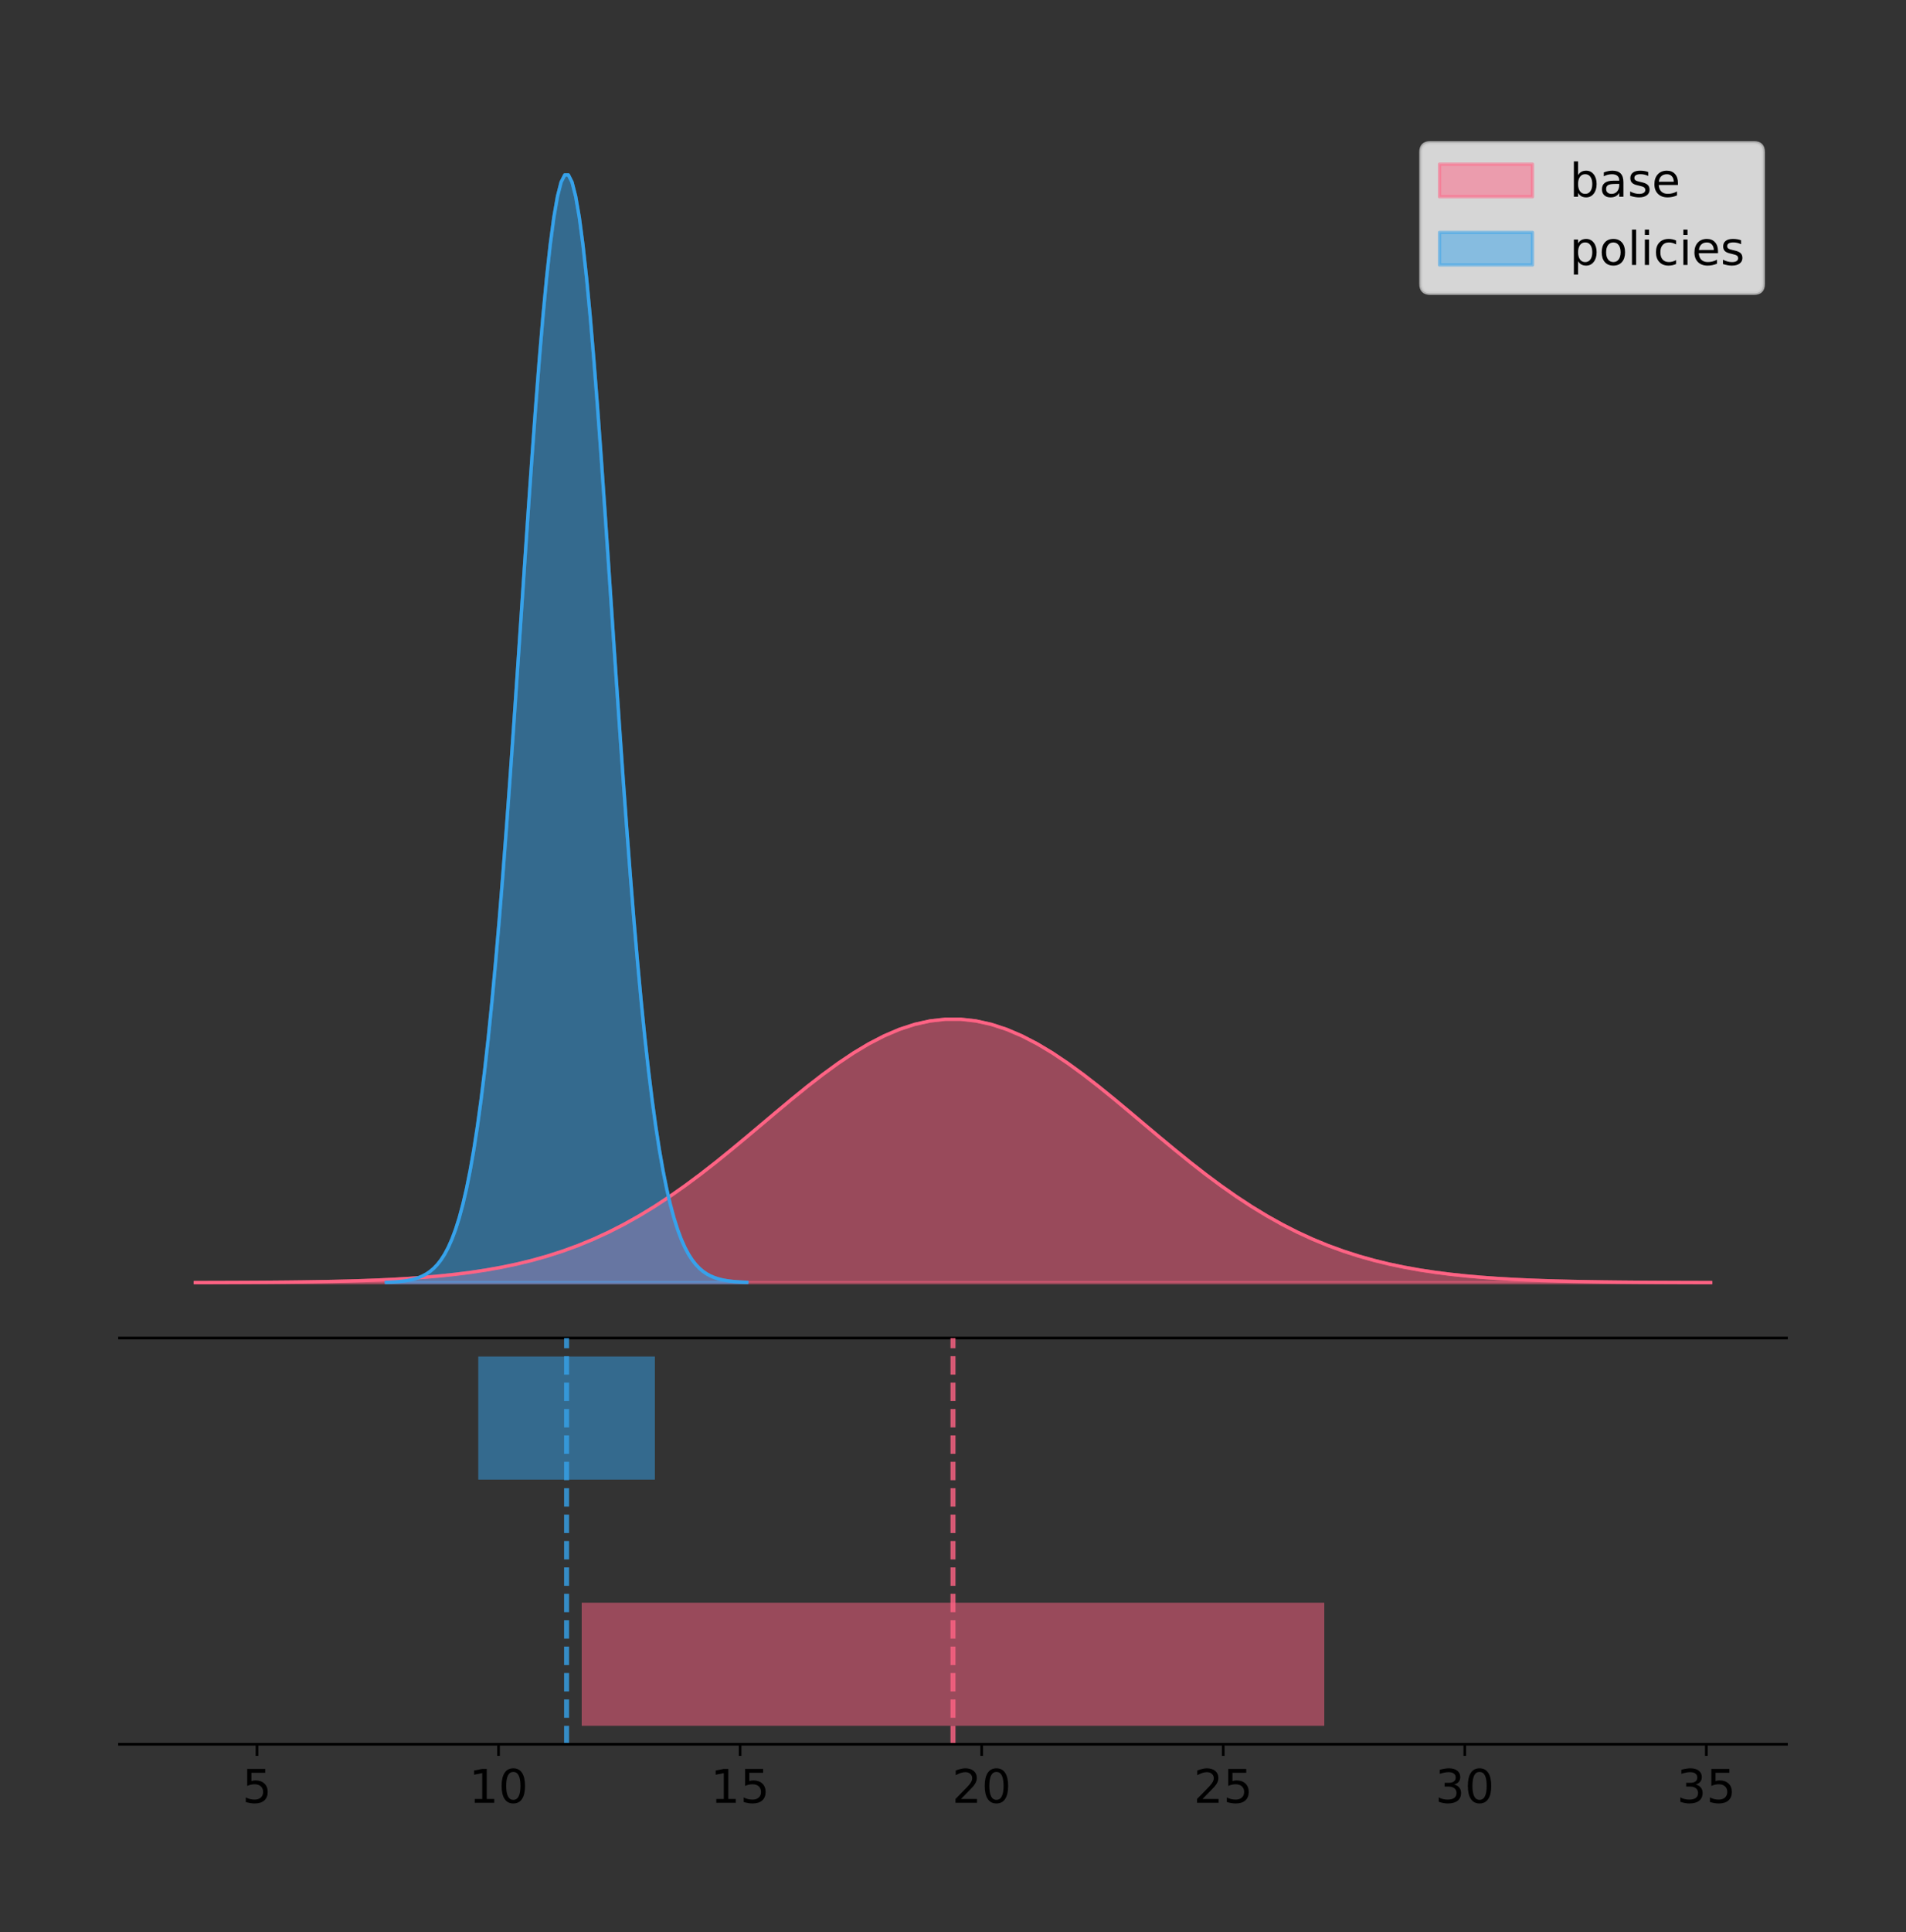 <?xml version="1.0" encoding="utf-8" standalone="no"?>
<!DOCTYPE svg PUBLIC "-//W3C//DTD SVG 1.1//EN"
  "http://www.w3.org/Graphics/SVG/1.1/DTD/svg11.dtd">
<!-- Created with matplotlib (https://matplotlib.org/) -->
<svg height="581.789pt" version="1.1" viewBox="0 0 574.2 581.789" width="574.2pt" xmlns="http://www.w3.org/2000/svg" xmlns:xlink="http://www.w3.org/1999/xlink">
 <rect x="0" y="0" width="574.2" height="581.789" fill="#333333" stroke="none"/>
 <defs>
  <style type="text/css">
*{stroke-linecap:butt;stroke-linejoin:round;}
  </style>
 </defs>
 <g id="figure_1">
  <g id="patch_1">
   <path d="M 0 581.789 
L 574.2 581.789 
L 574.2 0 
L 0 0 
z
" style="fill:none;"/>
  </g>
  <g id="axes_1">
   <g id="patch_2">
    <path d="M 36 402.93 
L 538.2 402.93 
L 538.2 36 
L 36 36 
z
" style="fill:none;"/>
   </g>
   <g id="PolyCollection_1">
    <defs>
     <path d="M 58.827 -195.538 
L 58.827 -195.565 
L 63.439 -195.575 
L 68.05 -195.588 
L 72.662 -195.606 
L 77.274 -195.63 
L 81.885 -195.662 
L 86.497 -195.703 
L 91.108 -195.756 
L 95.72 -195.825 
L 100.331 -195.913 
L 104.943 -196.025 
L 109.555 -196.166 
L 114.166 -196.343 
L 118.778 -196.563 
L 123.389 -196.835 
L 128.001 -197.168 
L 132.612 -197.573 
L 137.224 -198.062 
L 141.836 -198.649 
L 146.447 -199.346 
L 151.059 -200.171 
L 155.67 -201.136 
L 160.282 -202.26 
L 164.893 -203.556 
L 169.505 -205.039 
L 174.117 -206.724 
L 178.728 -208.622 
L 183.34 -210.742 
L 187.951 -213.091 
L 192.563 -215.671 
L 197.174 -218.48 
L 201.786 -221.51 
L 206.398 -224.75 
L 211.009 -228.179 
L 215.621 -231.774 
L 220.232 -235.503 
L 224.844 -239.329 
L 229.455 -243.209 
L 234.067 -247.094 
L 238.679 -250.934 
L 243.29 -254.672 
L 247.902 -258.251 
L 252.513 -261.614 
L 257.125 -264.705 
L 261.736 -267.469 
L 266.348 -269.856 
L 270.96 -271.823 
L 275.571 -273.332 
L 280.183 -274.354 
L 284.794 -274.871 
L 289.406 -274.871 
L 294.017 -274.354 
L 298.629 -273.332 
L 303.24 -271.823 
L 307.852 -269.856 
L 312.464 -267.469 
L 317.075 -264.705 
L 321.687 -261.614 
L 326.298 -258.251 
L 330.91 -254.672 
L 335.521 -250.934 
L 340.133 -247.094 
L 344.745 -243.209 
L 349.356 -239.329 
L 353.968 -235.503 
L 358.579 -231.774 
L 363.191 -228.179 
L 367.802 -224.75 
L 372.414 -221.51 
L 377.026 -218.48 
L 381.637 -215.671 
L 386.249 -213.091 
L 390.86 -210.742 
L 395.472 -208.622 
L 400.083 -206.724 
L 404.695 -205.039 
L 409.307 -203.556 
L 413.918 -202.26 
L 418.53 -201.136 
L 423.141 -200.171 
L 427.753 -199.346 
L 432.364 -198.649 
L 436.976 -198.062 
L 441.588 -197.573 
L 446.199 -197.168 
L 450.811 -196.835 
L 455.422 -196.563 
L 460.034 -196.343 
L 464.645 -196.166 
L 469.257 -196.025 
L 473.869 -195.913 
L 478.48 -195.825 
L 483.092 -195.756 
L 487.703 -195.703 
L 492.315 -195.662 
L 496.926 -195.63 
L 501.538 -195.606 
L 506.15 -195.588 
L 510.761 -195.575 
L 515.373 -195.565 
L 515.373 -195.538 
L 515.373 -195.538 
L 510.761 -195.538 
L 506.15 -195.538 
L 501.538 -195.538 
L 496.926 -195.538 
L 492.315 -195.538 
L 487.703 -195.538 
L 483.092 -195.538 
L 478.48 -195.538 
L 473.869 -195.538 
L 469.257 -195.538 
L 464.645 -195.538 
L 460.034 -195.538 
L 455.422 -195.538 
L 450.811 -195.538 
L 446.199 -195.538 
L 441.588 -195.538 
L 436.976 -195.538 
L 432.364 -195.538 
L 427.753 -195.538 
L 423.141 -195.538 
L 418.53 -195.538 
L 413.918 -195.538 
L 409.307 -195.538 
L 404.695 -195.538 
L 400.083 -195.538 
L 395.472 -195.538 
L 390.86 -195.538 
L 386.249 -195.538 
L 381.637 -195.538 
L 377.026 -195.538 
L 372.414 -195.538 
L 367.802 -195.538 
L 363.191 -195.538 
L 358.579 -195.538 
L 353.968 -195.538 
L 349.356 -195.538 
L 344.745 -195.538 
L 340.133 -195.538 
L 335.521 -195.538 
L 330.91 -195.538 
L 326.298 -195.538 
L 321.687 -195.538 
L 317.075 -195.538 
L 312.464 -195.538 
L 307.852 -195.538 
L 303.24 -195.538 
L 298.629 -195.538 
L 294.017 -195.538 
L 289.406 -195.538 
L 284.794 -195.538 
L 280.183 -195.538 
L 275.571 -195.538 
L 270.96 -195.538 
L 266.348 -195.538 
L 261.736 -195.538 
L 257.125 -195.538 
L 252.513 -195.538 
L 247.902 -195.538 
L 243.29 -195.538 
L 238.679 -195.538 
L 234.067 -195.538 
L 229.455 -195.538 
L 224.844 -195.538 
L 220.232 -195.538 
L 215.621 -195.538 
L 211.009 -195.538 
L 206.398 -195.538 
L 201.786 -195.538 
L 197.174 -195.538 
L 192.563 -195.538 
L 187.951 -195.538 
L 183.34 -195.538 
L 178.728 -195.538 
L 174.117 -195.538 
L 169.505 -195.538 
L 164.893 -195.538 
L 160.282 -195.538 
L 155.67 -195.538 
L 151.059 -195.538 
L 146.447 -195.538 
L 141.836 -195.538 
L 137.224 -195.538 
L 132.612 -195.538 
L 128.001 -195.538 
L 123.389 -195.538 
L 118.778 -195.538 
L 114.166 -195.538 
L 109.555 -195.538 
L 104.943 -195.538 
L 100.331 -195.538 
L 95.72 -195.538 
L 91.108 -195.538 
L 86.497 -195.538 
L 81.885 -195.538 
L 77.274 -195.538 
L 72.662 -195.538 
L 68.05 -195.538 
L 63.439 -195.538 
L 58.827 -195.538 
z
" id="m11b198a2af" style="stroke:#ff6384;stroke-opacity:0.5;"/>
    </defs>
    <g clip-path="url(#p33963310bf)">
     <use style="fill:#ff6384;fill-opacity:0.5;stroke:#ff6384;stroke-opacity:0.5;" x="0" xlink:href="#m11b198a2af" y="581.789"/>
    </g>
   </g>
   <g id="PolyCollection_2">
    <defs>
     <path d="M 116.397 -195.538 
L 116.397 -195.65 
L 117.493 -195.692 
L 118.59 -195.749 
L 119.687 -195.825 
L 120.784 -195.925 
L 121.88 -196.058 
L 122.977 -196.23 
L 124.074 -196.455 
L 125.171 -196.744 
L 126.267 -197.115 
L 127.364 -197.585 
L 128.461 -198.179 
L 129.558 -198.923 
L 130.654 -199.848 
L 131.751 -200.99 
L 132.848 -202.39 
L 133.945 -204.093 
L 135.041 -206.151 
L 136.138 -208.617 
L 137.235 -211.552 
L 138.332 -215.017 
L 139.428 -219.078 
L 140.525 -223.801 
L 141.622 -229.25 
L 142.719 -235.488 
L 143.816 -242.572 
L 144.912 -250.552 
L 146.009 -259.468 
L 147.106 -269.344 
L 148.203 -280.192 
L 149.299 -292.002 
L 150.396 -304.744 
L 151.493 -318.365 
L 152.59 -332.786 
L 153.686 -347.901 
L 154.783 -363.58 
L 155.88 -379.667 
L 156.977 -395.98 
L 158.073 -412.318 
L 159.17 -428.462 
L 160.267 -444.18 
L 161.364 -459.23 
L 162.46 -473.372 
L 163.557 -486.366 
L 164.654 -497.987 
L 165.751 -508.025 
L 166.847 -516.294 
L 167.944 -522.64 
L 169.041 -526.94 
L 170.138 -529.111 
L 171.234 -529.111 
L 172.331 -526.94 
L 173.428 -522.64 
L 174.525 -516.294 
L 175.621 -508.025 
L 176.718 -497.987 
L 177.815 -486.366 
L 178.912 -473.372 
L 180.009 -459.23 
L 181.105 -444.18 
L 182.202 -428.462 
L 183.299 -412.318 
L 184.396 -395.98 
L 185.492 -379.667 
L 186.589 -363.58 
L 187.686 -347.901 
L 188.783 -332.786 
L 189.879 -318.365 
L 190.976 -304.744 
L 192.073 -292.002 
L 193.17 -280.192 
L 194.266 -269.344 
L 195.363 -259.468 
L 196.46 -250.552 
L 197.557 -242.572 
L 198.653 -235.488 
L 199.75 -229.25 
L 200.847 -223.801 
L 201.944 -219.078 
L 203.04 -215.017 
L 204.137 -211.552 
L 205.234 -208.617 
L 206.331 -206.151 
L 207.427 -204.093 
L 208.524 -202.39 
L 209.621 -200.99 
L 210.718 -199.848 
L 211.815 -198.923 
L 212.911 -198.179 
L 214.008 -197.585 
L 215.105 -197.115 
L 216.202 -196.744 
L 217.298 -196.455 
L 218.395 -196.23 
L 219.492 -196.058 
L 220.589 -195.925 
L 221.685 -195.825 
L 222.782 -195.749 
L 223.879 -195.692 
L 224.976 -195.65 
L 224.976 -195.538 
L 224.976 -195.538 
L 223.879 -195.538 
L 222.782 -195.538 
L 221.685 -195.538 
L 220.589 -195.538 
L 219.492 -195.538 
L 218.395 -195.538 
L 217.298 -195.538 
L 216.202 -195.538 
L 215.105 -195.538 
L 214.008 -195.538 
L 212.911 -195.538 
L 211.815 -195.538 
L 210.718 -195.538 
L 209.621 -195.538 
L 208.524 -195.538 
L 207.427 -195.538 
L 206.331 -195.538 
L 205.234 -195.538 
L 204.137 -195.538 
L 203.04 -195.538 
L 201.944 -195.538 
L 200.847 -195.538 
L 199.75 -195.538 
L 198.653 -195.538 
L 197.557 -195.538 
L 196.46 -195.538 
L 195.363 -195.538 
L 194.266 -195.538 
L 193.17 -195.538 
L 192.073 -195.538 
L 190.976 -195.538 
L 189.879 -195.538 
L 188.783 -195.538 
L 187.686 -195.538 
L 186.589 -195.538 
L 185.492 -195.538 
L 184.396 -195.538 
L 183.299 -195.538 
L 182.202 -195.538 
L 181.105 -195.538 
L 180.009 -195.538 
L 178.912 -195.538 
L 177.815 -195.538 
L 176.718 -195.538 
L 175.621 -195.538 
L 174.525 -195.538 
L 173.428 -195.538 
L 172.331 -195.538 
L 171.234 -195.538 
L 170.138 -195.538 
L 169.041 -195.538 
L 167.944 -195.538 
L 166.847 -195.538 
L 165.751 -195.538 
L 164.654 -195.538 
L 163.557 -195.538 
L 162.46 -195.538 
L 161.364 -195.538 
L 160.267 -195.538 
L 159.17 -195.538 
L 158.073 -195.538 
L 156.977 -195.538 
L 155.88 -195.538 
L 154.783 -195.538 
L 153.686 -195.538 
L 152.59 -195.538 
L 151.493 -195.538 
L 150.396 -195.538 
L 149.299 -195.538 
L 148.203 -195.538 
L 147.106 -195.538 
L 146.009 -195.538 
L 144.912 -195.538 
L 143.816 -195.538 
L 142.719 -195.538 
L 141.622 -195.538 
L 140.525 -195.538 
L 139.428 -195.538 
L 138.332 -195.538 
L 137.235 -195.538 
L 136.138 -195.538 
L 135.041 -195.538 
L 133.945 -195.538 
L 132.848 -195.538 
L 131.751 -195.538 
L 130.654 -195.538 
L 129.558 -195.538 
L 128.461 -195.538 
L 127.364 -195.538 
L 126.267 -195.538 
L 125.171 -195.538 
L 124.074 -195.538 
L 122.977 -195.538 
L 121.88 -195.538 
L 120.784 -195.538 
L 119.687 -195.538 
L 118.59 -195.538 
L 117.493 -195.538 
L 116.397 -195.538 
z
" id="m5603ae1558" style="stroke:#36a2eb;stroke-opacity:0.5;"/>
    </defs>
    <g clip-path="url(#p33963310bf)">
     <use style="fill:#36a2eb;fill-opacity:0.5;stroke:#36a2eb;stroke-opacity:0.5;" x="0" xlink:href="#m5603ae1558" y="581.789"/>
    </g>
   </g>
   <g id="line2d_1">
    <path clip-path="url(#p33963310bf)" d="M 58.827 386.225 
L 63.439 386.215 
L 68.05 386.201 
L 72.662 386.183 
L 77.274 386.159 
L 81.885 386.128 
L 86.497 386.087 
L 91.108 386.033 
L 95.72 385.964 
L 100.331 385.876 
L 104.943 385.764 
L 109.555 385.623 
L 114.166 385.446 
L 118.778 385.226 
L 123.389 384.955 
L 128.001 384.622 
L 132.612 384.217 
L 137.224 383.727 
L 141.836 383.141 
L 146.447 382.443 
L 151.059 381.619 
L 155.67 380.653 
L 160.282 379.53 
L 164.893 378.234 
L 169.505 376.75 
L 174.117 375.065 
L 178.728 373.167 
L 183.34 371.047 
L 187.951 368.698 
L 192.563 366.118 
L 197.174 363.31 
L 201.786 360.279 
L 206.398 357.04 
L 211.009 353.61 
L 215.621 350.015 
L 220.232 346.286 
L 224.844 342.46 
L 229.455 338.581 
L 234.067 334.695 
L 238.679 330.856 
L 243.29 327.118 
L 247.902 323.538 
L 252.513 320.175 
L 257.125 317.084 
L 261.736 314.321 
L 266.348 311.933 
L 270.96 309.967 
L 275.571 308.458 
L 280.183 307.435 
L 284.794 306.919 
L 289.406 306.919 
L 294.017 307.435 
L 298.629 308.458 
L 303.24 309.967 
L 307.852 311.933 
L 312.464 314.321 
L 317.075 317.084 
L 321.687 320.175 
L 326.298 323.538 
L 330.91 327.118 
L 335.521 330.856 
L 340.133 334.695 
L 344.745 338.581 
L 349.356 342.46 
L 353.968 346.286 
L 358.579 350.015 
L 363.191 353.61 
L 367.802 357.04 
L 372.414 360.279 
L 377.026 363.31 
L 381.637 366.118 
L 386.249 368.698 
L 390.86 371.047 
L 395.472 373.167 
L 400.083 375.065 
L 404.695 376.75 
L 409.307 378.234 
L 413.918 379.53 
L 418.53 380.653 
L 423.141 381.619 
L 427.753 382.443 
L 432.364 383.141 
L 436.976 383.727 
L 441.588 384.217 
L 446.199 384.622 
L 450.811 384.955 
L 455.422 385.226 
L 460.034 385.446 
L 464.645 385.623 
L 469.257 385.764 
L 473.869 385.876 
L 478.48 385.964 
L 483.092 386.033 
L 487.703 386.087 
L 492.315 386.128 
L 496.926 386.159 
L 501.538 386.183 
L 506.15 386.201 
L 510.761 386.215 
L 515.373 386.225 
" style="fill:none;stroke:#ff6384;stroke-linecap:square;"/>
   </g>
   <g id="line2d_2">
    <path clip-path="url(#p33963310bf)" d="M 116.397 386.139 
L 117.493 386.097 
L 118.59 386.04 
L 119.687 385.965 
L 120.784 385.864 
L 121.88 385.732 
L 122.977 385.559 
L 124.074 385.334 
L 125.171 385.045 
L 126.267 384.675 
L 127.364 384.204 
L 128.461 383.61 
L 129.558 382.867 
L 130.654 381.941 
L 131.751 380.799 
L 132.848 379.399 
L 133.945 377.696 
L 135.041 375.639 
L 136.138 373.172 
L 137.235 370.238 
L 138.332 366.772 
L 139.428 362.711 
L 140.525 357.989 
L 141.622 352.539 
L 142.719 346.301 
L 143.816 339.217 
L 144.912 331.237 
L 146.009 322.322 
L 147.106 312.445 
L 148.203 301.597 
L 149.299 289.787 
L 150.396 277.045 
L 151.493 263.424 
L 152.59 249.004 
L 153.686 233.888 
L 154.783 218.209 
L 155.88 202.123 
L 156.977 185.809 
L 158.073 169.471 
L 159.17 153.327 
L 160.267 137.61 
L 161.364 122.559 
L 162.46 108.418 
L 163.557 95.423 
L 164.654 83.803 
L 165.751 73.765 
L 166.847 65.495 
L 167.944 59.15 
L 169.041 54.85 
L 170.138 52.679 
L 171.234 52.679 
L 172.331 54.85 
L 173.428 59.15 
L 174.525 65.495 
L 175.621 73.765 
L 176.718 83.803 
L 177.815 95.423 
L 178.912 108.418 
L 180.009 122.559 
L 181.105 137.61 
L 182.202 153.327 
L 183.299 169.471 
L 184.396 185.809 
L 185.492 202.123 
L 186.589 218.209 
L 187.686 233.888 
L 188.783 249.004 
L 189.879 263.424 
L 190.976 277.045 
L 192.073 289.787 
L 193.17 301.597 
L 194.266 312.445 
L 195.363 322.322 
L 196.46 331.237 
L 197.557 339.217 
L 198.653 346.301 
L 199.75 352.539 
L 200.847 357.989 
L 201.944 362.711 
L 203.04 366.772 
L 204.137 370.238 
L 205.234 373.172 
L 206.331 375.639 
L 207.427 377.696 
L 208.524 379.399 
L 209.621 380.799 
L 210.718 381.941 
L 211.815 382.867 
L 212.911 383.61 
L 214.008 384.204 
L 215.105 384.675 
L 216.202 385.045 
L 217.298 385.334 
L 218.395 385.559 
L 219.492 385.732 
L 220.589 385.864 
L 221.685 385.965 
L 222.782 386.04 
L 223.879 386.097 
L 224.976 386.139 
" style="fill:none;stroke:#36a2eb;stroke-linecap:square;"/>
   </g>
   <g id="patch_3">
    <path d="M 36 402.93 
L 538.2 402.93 
" style="fill:none;stroke:#000000;stroke-linecap:square;stroke-linejoin:miter;stroke-width:0.8;"/>
   </g>
   <g id="legend_1">
    <g id="patch_4">
     <path d="M 430.873 88.299 
L 528.4 88.299 
Q 531.2 88.299 531.2 85.499 
L 531.2 45.8 
Q 531.2 43 528.4 43 
L 430.873 43 
Q 428.072 43 428.072 45.8 
L 428.072 85.499 
Q 428.072 88.299 430.873 88.299 
z
" style="fill:#ffffff;opacity:0.8;stroke:#cccccc;stroke-linejoin:miter;"/>
    </g>
    <g id="patch_5">
     <path d="M 433.673 59.238 
L 461.673 59.238 
L 461.673 49.438 
L 433.673 49.438 
z
" style="fill:#ff6384;opacity:0.5;stroke:#ff6384;stroke-linejoin:miter;"/>
    </g>
    <g id="text_1">
     <!-- base -->
     <defs>
      <path d="M 48.688 27.297 
Q 48.688 37.203 44.609 42.844 
Q 40.531 48.484 33.406 48.484 
Q 26.266 48.484 22.188 42.844 
Q 18.109 37.203 18.109 27.297 
Q 18.109 17.391 22.188 11.75 
Q 26.266 6.109 33.406 6.109 
Q 40.531 6.109 44.609 11.75 
Q 48.688 17.391 48.688 27.297 
z
M 18.109 46.391 
Q 20.953 51.266 25.266 53.625 
Q 29.594 56 35.594 56 
Q 45.562 56 51.781 48.094 
Q 58.016 40.188 58.016 27.297 
Q 58.016 14.406 51.781 6.484 
Q 45.562 -1.422 35.594 -1.422 
Q 29.594 -1.422 25.266 0.953 
Q 20.953 3.328 18.109 8.203 
L 18.109 0 
L 9.078 0 
L 9.078 75.984 
L 18.109 75.984 
z
" id="DejaVuSans-98"/>
      <path d="M 34.281 27.484 
Q 23.391 27.484 19.188 25 
Q 14.984 22.516 14.984 16.5 
Q 14.984 11.719 18.141 8.906 
Q 21.297 6.109 26.703 6.109 
Q 34.188 6.109 38.703 11.406 
Q 43.219 16.703 43.219 25.484 
L 43.219 27.484 
z
M 52.203 31.203 
L 52.203 0 
L 43.219 0 
L 43.219 8.297 
Q 40.141 3.328 35.547 0.953 
Q 30.953 -1.422 24.312 -1.422 
Q 15.922 -1.422 10.953 3.297 
Q 6 8.016 6 15.922 
Q 6 25.141 12.172 29.828 
Q 18.359 34.516 30.609 34.516 
L 43.219 34.516 
L 43.219 35.406 
Q 43.219 41.609 39.141 45 
Q 35.062 48.391 27.688 48.391 
Q 23 48.391 18.547 47.266 
Q 14.109 46.141 10.016 43.891 
L 10.016 52.203 
Q 14.938 54.109 19.578 55.047 
Q 24.219 56 28.609 56 
Q 40.484 56 46.344 49.844 
Q 52.203 43.703 52.203 31.203 
z
" id="DejaVuSans-97"/>
      <path d="M 44.281 53.078 
L 44.281 44.578 
Q 40.484 46.531 36.375 47.5 
Q 32.281 48.484 27.875 48.484 
Q 21.188 48.484 17.844 46.438 
Q 14.5 44.391 14.5 40.281 
Q 14.5 37.156 16.891 35.375 
Q 19.281 33.594 26.516 31.984 
L 29.594 31.297 
Q 39.156 29.25 43.188 25.516 
Q 47.219 21.781 47.219 15.094 
Q 47.219 7.469 41.188 3.016 
Q 35.156 -1.422 24.609 -1.422 
Q 20.219 -1.422 15.453 -0.562 
Q 10.688 0.297 5.422 2 
L 5.422 11.281 
Q 10.406 8.688 15.234 7.391 
Q 20.062 6.109 24.812 6.109 
Q 31.156 6.109 34.562 8.281 
Q 37.984 10.453 37.984 14.406 
Q 37.984 18.062 35.516 20.016 
Q 33.062 21.969 24.703 23.781 
L 21.578 24.516 
Q 13.234 26.266 9.516 29.906 
Q 5.812 33.547 5.812 39.891 
Q 5.812 47.609 11.281 51.797 
Q 16.75 56 26.812 56 
Q 31.781 56 36.172 55.266 
Q 40.578 54.547 44.281 53.078 
z
" id="DejaVuSans-115"/>
      <path d="M 56.203 29.594 
L 56.203 25.203 
L 14.891 25.203 
Q 15.484 15.922 20.484 11.062 
Q 25.484 6.203 34.422 6.203 
Q 39.594 6.203 44.453 7.469 
Q 49.312 8.734 54.109 11.281 
L 54.109 2.781 
Q 49.266 0.734 44.188 -0.344 
Q 39.109 -1.422 33.891 -1.422 
Q 20.797 -1.422 13.156 6.188 
Q 5.516 13.812 5.516 26.812 
Q 5.516 40.234 12.766 48.109 
Q 20.016 56 32.328 56 
Q 43.359 56 49.781 48.891 
Q 56.203 41.797 56.203 29.594 
z
M 47.219 32.234 
Q 47.125 39.594 43.094 43.984 
Q 39.062 48.391 32.422 48.391 
Q 24.906 48.391 20.391 44.141 
Q 15.875 39.891 15.188 32.172 
z
" id="DejaVuSans-101"/>
     </defs>
     <g transform="translate(472.873 59.238)scale(0.14 -0.14)">
      <use xlink:href="#DejaVuSans-98"/>
      <use x="63.477" xlink:href="#DejaVuSans-97"/>
      <use x="124.756" xlink:href="#DejaVuSans-115"/>
      <use x="176.855" xlink:href="#DejaVuSans-101"/>
     </g>
    </g>
    <g id="patch_6">
     <path d="M 433.673 79.787 
L 461.673 79.787 
L 461.673 69.987 
L 433.673 69.987 
z
" style="fill:#36a2eb;opacity:0.5;stroke:#36a2eb;stroke-linejoin:miter;"/>
    </g>
    <g id="text_2">
     <!-- policies -->
     <defs>
      <path d="M 18.109 8.203 
L 18.109 -20.797 
L 9.078 -20.797 
L 9.078 54.688 
L 18.109 54.688 
L 18.109 46.391 
Q 20.953 51.266 25.266 53.625 
Q 29.594 56 35.594 56 
Q 45.562 56 51.781 48.094 
Q 58.016 40.188 58.016 27.297 
Q 58.016 14.406 51.781 6.484 
Q 45.562 -1.422 35.594 -1.422 
Q 29.594 -1.422 25.266 0.953 
Q 20.953 3.328 18.109 8.203 
z
M 48.688 27.297 
Q 48.688 37.203 44.609 42.844 
Q 40.531 48.484 33.406 48.484 
Q 26.266 48.484 22.188 42.844 
Q 18.109 37.203 18.109 27.297 
Q 18.109 17.391 22.188 11.75 
Q 26.266 6.109 33.406 6.109 
Q 40.531 6.109 44.609 11.75 
Q 48.688 17.391 48.688 27.297 
z
" id="DejaVuSans-112"/>
      <path d="M 30.609 48.391 
Q 23.391 48.391 19.188 42.75 
Q 14.984 37.109 14.984 27.297 
Q 14.984 17.484 19.156 11.844 
Q 23.344 6.203 30.609 6.203 
Q 37.797 6.203 41.984 11.859 
Q 46.188 17.531 46.188 27.297 
Q 46.188 37.016 41.984 42.703 
Q 37.797 48.391 30.609 48.391 
z
M 30.609 56 
Q 42.328 56 49.016 48.375 
Q 55.719 40.766 55.719 27.297 
Q 55.719 13.875 49.016 6.219 
Q 42.328 -1.422 30.609 -1.422 
Q 18.844 -1.422 12.172 6.219 
Q 5.516 13.875 5.516 27.297 
Q 5.516 40.766 12.172 48.375 
Q 18.844 56 30.609 56 
z
" id="DejaVuSans-111"/>
      <path d="M 9.422 75.984 
L 18.406 75.984 
L 18.406 0 
L 9.422 0 
z
" id="DejaVuSans-108"/>
      <path d="M 9.422 54.688 
L 18.406 54.688 
L 18.406 0 
L 9.422 0 
z
M 9.422 75.984 
L 18.406 75.984 
L 18.406 64.594 
L 9.422 64.594 
z
" id="DejaVuSans-105"/>
      <path d="M 48.781 52.594 
L 48.781 44.188 
Q 44.969 46.297 41.141 47.344 
Q 37.312 48.391 33.406 48.391 
Q 24.656 48.391 19.812 42.844 
Q 14.984 37.312 14.984 27.297 
Q 14.984 17.281 19.812 11.734 
Q 24.656 6.203 33.406 6.203 
Q 37.312 6.203 41.141 7.25 
Q 44.969 8.297 48.781 10.406 
L 48.781 2.094 
Q 45.016 0.344 40.984 -0.531 
Q 36.969 -1.422 32.422 -1.422 
Q 20.062 -1.422 12.781 6.344 
Q 5.516 14.109 5.516 27.297 
Q 5.516 40.672 12.859 48.328 
Q 20.219 56 33.016 56 
Q 37.156 56 41.109 55.141 
Q 45.062 54.297 48.781 52.594 
z
" id="DejaVuSans-99"/>
     </defs>
     <g transform="translate(472.873 79.787)scale(0.14 -0.14)">
      <use xlink:href="#DejaVuSans-112"/>
      <use x="63.477" xlink:href="#DejaVuSans-111"/>
      <use x="124.658" xlink:href="#DejaVuSans-108"/>
      <use x="152.441" xlink:href="#DejaVuSans-105"/>
      <use x="180.225" xlink:href="#DejaVuSans-99"/>
      <use x="235.205" xlink:href="#DejaVuSans-105"/>
      <use x="262.988" xlink:href="#DejaVuSans-101"/>
      <use x="324.512" xlink:href="#DejaVuSans-115"/>
     </g>
    </g>
   </g>
  </g>
  <g id="axes_2">
   <g id="patch_7">
    <path d="M 36 525.24 
L 538.2 525.24 
L 538.2 402.93 
L 36 402.93 
z
" style="fill:none;"/>
   </g>
   <g id="patch_8">
    <path clip-path="url(#pf2f5ac59ad)" d="M 175.246 519.68 
L 398.954 519.68 
L 398.954 482.617 
L 175.246 482.617 
z
" style="fill:#ff6384;opacity:0.5;"/>
   </g>
   <g id="patch_9">
    <path clip-path="url(#pf2f5ac59ad)" d="M 144.084 445.553 
L 197.288 445.553 
L 197.288 408.49 
L 144.084 408.49 
z
" style="fill:#36a2eb;opacity:0.5;"/>
   </g>
   <g id="matplotlib.axis_1">
    <g id="xtick_1">
     <g id="line2d_3">
      <defs>
       <path d="M 0 0 
L 0 3.5 
" id="m74b79fc125" style="stroke:#000000;stroke-width:0.8;"/>
      </defs>
      <g>
       <use style="stroke:#000000;stroke-width:0.8;" x="77.418" xlink:href="#m74b79fc125" y="525.24"/>
      </g>
     </g>
     <g id="text_3">
      <!-- 5 -->
      <defs>
       <path d="M 10.797 72.906 
L 49.516 72.906 
L 49.516 64.594 
L 19.828 64.594 
L 19.828 46.734 
Q 21.969 47.469 24.109 47.828 
Q 26.266 48.188 28.422 48.188 
Q 40.625 48.188 47.75 41.5 
Q 54.891 34.812 54.891 23.391 
Q 54.891 11.625 47.562 5.094 
Q 40.234 -1.422 26.906 -1.422 
Q 22.312 -1.422 17.547 -0.641 
Q 12.797 0.141 7.719 1.703 
L 7.719 11.625 
Q 12.109 9.234 16.797 8.062 
Q 21.484 6.891 26.703 6.891 
Q 35.156 6.891 40.078 11.328 
Q 45.016 15.766 45.016 23.391 
Q 45.016 31 40.078 35.438 
Q 35.156 39.891 26.703 39.891 
Q 22.75 39.891 18.812 39.016 
Q 14.891 38.141 10.797 36.281 
z
" id="DejaVuSans-53"/>
      </defs>
      <g transform="translate(72.964 542.878)scale(0.14 -0.14)">
       <use xlink:href="#DejaVuSans-53"/>
      </g>
     </g>
    </g>
    <g id="xtick_2">
     <g id="line2d_4">
      <g>
       <use style="stroke:#000000;stroke-width:0.8;" x="150.19" xlink:href="#m74b79fc125" y="525.24"/>
      </g>
     </g>
     <g id="text_4">
      <!-- 10 -->
      <defs>
       <path d="M 12.406 8.297 
L 28.516 8.297 
L 28.516 63.922 
L 10.984 60.406 
L 10.984 69.391 
L 28.422 72.906 
L 38.281 72.906 
L 38.281 8.297 
L 54.391 8.297 
L 54.391 0 
L 12.406 0 
z
" id="DejaVuSans-49"/>
       <path d="M 31.781 66.406 
Q 24.172 66.406 20.328 58.906 
Q 16.5 51.422 16.5 36.375 
Q 16.5 21.391 20.328 13.891 
Q 24.172 6.391 31.781 6.391 
Q 39.453 6.391 43.281 13.891 
Q 47.125 21.391 47.125 36.375 
Q 47.125 51.422 43.281 58.906 
Q 39.453 66.406 31.781 66.406 
z
M 31.781 74.219 
Q 44.047 74.219 50.516 64.516 
Q 56.984 54.828 56.984 36.375 
Q 56.984 17.969 50.516 8.266 
Q 44.047 -1.422 31.781 -1.422 
Q 19.531 -1.422 13.062 8.266 
Q 6.594 17.969 6.594 36.375 
Q 6.594 54.828 13.062 64.516 
Q 19.531 74.219 31.781 74.219 
z
" id="DejaVuSans-48"/>
      </defs>
      <g transform="translate(141.283 542.878)scale(0.14 -0.14)">
       <use xlink:href="#DejaVuSans-49"/>
       <use x="63.623" xlink:href="#DejaVuSans-48"/>
      </g>
     </g>
    </g>
    <g id="xtick_3">
     <g id="line2d_5">
      <g>
       <use style="stroke:#000000;stroke-width:0.8;" x="222.963" xlink:href="#m74b79fc125" y="525.24"/>
      </g>
     </g>
     <g id="text_5">
      <!-- 15 -->
      <g transform="translate(214.055 542.878)scale(0.14 -0.14)">
       <use xlink:href="#DejaVuSans-49"/>
       <use x="63.623" xlink:href="#DejaVuSans-53"/>
      </g>
     </g>
    </g>
    <g id="xtick_4">
     <g id="line2d_6">
      <g>
       <use style="stroke:#000000;stroke-width:0.8;" x="295.735" xlink:href="#m74b79fc125" y="525.24"/>
      </g>
     </g>
     <g id="text_6">
      <!-- 20 -->
      <defs>
       <path d="M 19.188 8.297 
L 53.609 8.297 
L 53.609 0 
L 7.328 0 
L 7.328 8.297 
Q 12.938 14.109 22.625 23.891 
Q 32.328 33.688 34.812 36.531 
Q 39.547 41.844 41.422 45.531 
Q 43.312 49.219 43.312 52.781 
Q 43.312 58.594 39.234 62.25 
Q 35.156 65.922 28.609 65.922 
Q 23.969 65.922 18.812 64.312 
Q 13.672 62.703 7.812 59.422 
L 7.812 69.391 
Q 13.766 71.781 18.938 73 
Q 24.125 74.219 28.422 74.219 
Q 39.75 74.219 46.484 68.547 
Q 53.219 62.891 53.219 53.422 
Q 53.219 48.922 51.531 44.891 
Q 49.859 40.875 45.406 35.406 
Q 44.188 33.984 37.641 27.219 
Q 31.109 20.453 19.188 8.297 
z
" id="DejaVuSans-50"/>
      </defs>
      <g transform="translate(286.828 542.878)scale(0.14 -0.14)">
       <use xlink:href="#DejaVuSans-50"/>
       <use x="63.623" xlink:href="#DejaVuSans-48"/>
      </g>
     </g>
    </g>
    <g id="xtick_5">
     <g id="line2d_7">
      <g>
       <use style="stroke:#000000;stroke-width:0.8;" x="368.508" xlink:href="#m74b79fc125" y="525.24"/>
      </g>
     </g>
     <g id="text_7">
      <!-- 25 -->
      <g transform="translate(359.6 542.878)scale(0.14 -0.14)">
       <use xlink:href="#DejaVuSans-50"/>
       <use x="63.623" xlink:href="#DejaVuSans-53"/>
      </g>
     </g>
    </g>
    <g id="xtick_6">
     <g id="line2d_8">
      <g>
       <use style="stroke:#000000;stroke-width:0.8;" x="441.28" xlink:href="#m74b79fc125" y="525.24"/>
      </g>
     </g>
     <g id="text_8">
      <!-- 30 -->
      <defs>
       <path d="M 40.578 39.312 
Q 47.656 37.797 51.625 33 
Q 55.609 28.219 55.609 21.188 
Q 55.609 10.406 48.188 4.484 
Q 40.766 -1.422 27.094 -1.422 
Q 22.516 -1.422 17.656 -0.516 
Q 12.797 0.391 7.625 2.203 
L 7.625 11.719 
Q 11.719 9.328 16.594 8.109 
Q 21.484 6.891 26.812 6.891 
Q 36.078 6.891 40.938 10.547 
Q 45.797 14.203 45.797 21.188 
Q 45.797 27.641 41.281 31.266 
Q 36.766 34.906 28.719 34.906 
L 20.219 34.906 
L 20.219 43.016 
L 29.109 43.016 
Q 36.375 43.016 40.234 45.922 
Q 44.094 48.828 44.094 54.297 
Q 44.094 59.906 40.109 62.906 
Q 36.141 65.922 28.719 65.922 
Q 24.656 65.922 20.016 65.031 
Q 15.375 64.156 9.812 62.312 
L 9.812 71.094 
Q 15.438 72.656 20.344 73.438 
Q 25.25 74.219 29.594 74.219 
Q 40.828 74.219 47.359 69.109 
Q 53.906 64.016 53.906 55.328 
Q 53.906 49.266 50.438 45.094 
Q 46.969 40.922 40.578 39.312 
z
" id="DejaVuSans-51"/>
      </defs>
      <g transform="translate(432.372 542.878)scale(0.14 -0.14)">
       <use xlink:href="#DejaVuSans-51"/>
       <use x="63.623" xlink:href="#DejaVuSans-48"/>
      </g>
     </g>
    </g>
    <g id="xtick_7">
     <g id="line2d_9">
      <g>
       <use style="stroke:#000000;stroke-width:0.8;" x="514.052" xlink:href="#m74b79fc125" y="525.24"/>
      </g>
     </g>
     <g id="text_9">
      <!-- 35 -->
      <g transform="translate(505.145 542.878)scale(0.14 -0.14)">
       <use xlink:href="#DejaVuSans-51"/>
       <use x="63.623" xlink:href="#DejaVuSans-53"/>
      </g>
     </g>
    </g>
   </g>
   <g id="line2d_10">
    <path clip-path="url(#pf2f5ac59ad)" d="M 287.1 525.24 
L 287.1 402.93 
" style="fill:none;stroke:#ff6384;stroke-dasharray:5.55,2.4;stroke-dashoffset:0;stroke-opacity:0.8;stroke-width:1.5;"/>
   </g>
   <g id="line2d_11">
    <path clip-path="url(#pf2f5ac59ad)" d="M 170.686 525.24 
L 170.686 402.93 
" style="fill:none;stroke:#36a2eb;stroke-dasharray:5.55,2.4;stroke-dashoffset:0;stroke-opacity:0.8;stroke-width:1.5;"/>
   </g>
   <g id="patch_10">
    <path d="M 36 525.24 
L 538.2 525.24 
" style="fill:none;stroke:#000000;stroke-linecap:square;stroke-linejoin:miter;stroke-width:0.8;"/>
   </g>
  </g>
 </g>
 <defs>
  <clipPath id="p33963310bf">
   <rect height="366.93" width="502.2" x="36" y="36"/>
  </clipPath>
  <clipPath id="pf2f5ac59ad">
   <rect height="122.31" width="502.2" x="36" y="402.93"/>
  </clipPath>
 </defs>
</svg>
